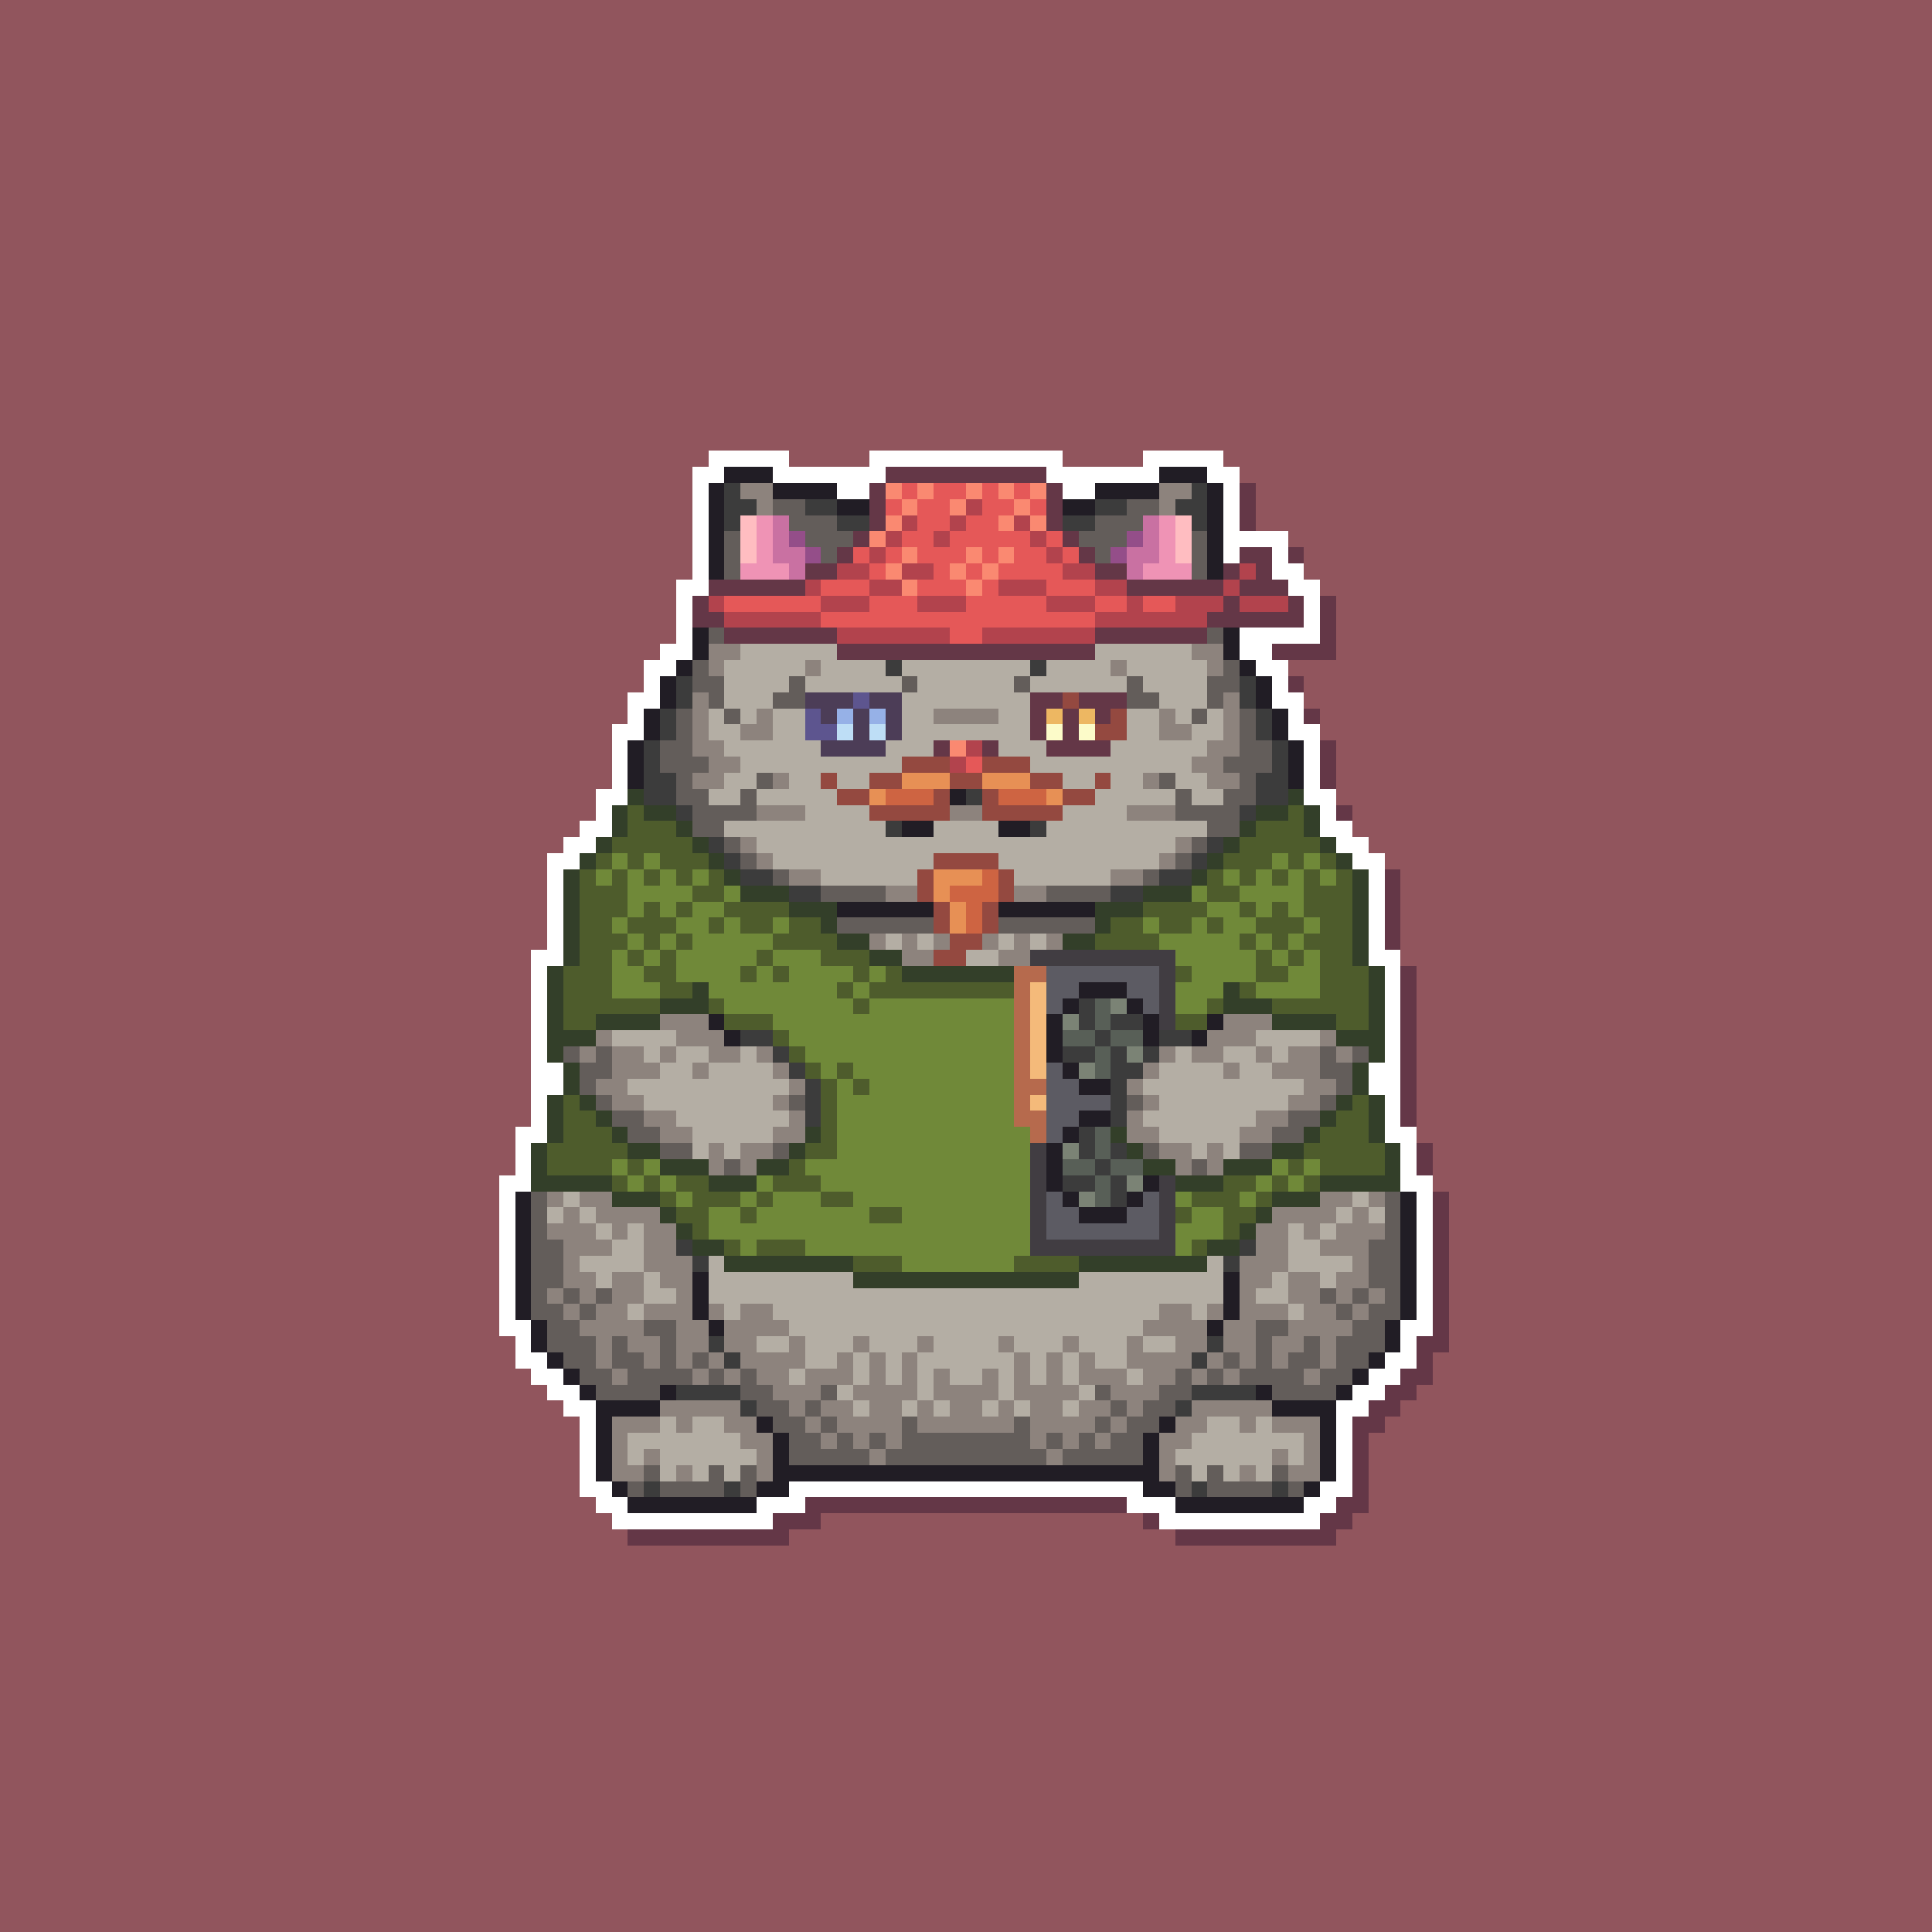<svg xmlns="http://www.w3.org/2000/svg" shape-rendering="crispEdges" viewBox="0 -0.5 120 120" style="width:100%;height:100%;transform:translate3d(0,0,0);content-visibility:visible">
  <rect x="0" y="-0.5" width="120" height="120" fill="#333333" stroke="none"/>
  <path stroke="#91555d" d="M0,0 h120 M0,1 h120 M0,2 h120 M0,3 h120 M0,4 h120 M0,5 h120 
    M0,6 h120 M0,7 h120 M0,8 h120 M0,9 h120 M0,10 h120 M0,11 h120 M0,12 h120 M0,13 h120 
    M0,14 h120 M0,15 h120 M0,16 h120 M0,17 h120 M0,18 h120 M0,19 h120 M0,20 h120 
    M0,21 h120 M0,22 h120 M0,23 h120 M0,24 h120 M0,25 h120 M0,26 h120 M0,27 h120 
    M0,28 h44 M49,28 h5 M66,28 h5 M76,28 h44 M0,29 h43 M77,29 h43 M0,30 h43 M78,30 h42 
    M0,31 h43 M78,31 h42 M0,32 h43 M78,32 h42 M0,33 h43 M80,33 h40 M0,34 h43 M81,34 h39 
    M0,35 h43 M81,35 h39 M0,36 h42 M82,36 h38 M0,37 h42 M83,37 h37 M0,38 h42 M83,38 h37 
    M0,39 h42 M83,39 h37 M0,40 h41 M83,40 h37 M0,41 h40 M80,41 h40 M0,42 h40 M81,42 h39 
    M0,43 h39 M81,43 h39 M0,44 h39 M82,44 h38 M0,45 h38 M82,45 h38 M0,46 h38 M83,46 h37 
    M0,47 h38 M83,47 h37 M0,48 h38 M83,48 h37 M0,49 h37 M83,49 h37 M0,50 h37 M84,50 h36 
    M0,51 h36 M84,51 h36 M0,52 h35 M85,52 h35 M0,53 h34 M86,53 h34 M0,54 h34 M87,54 h33 
    M0,55 h34 M87,55 h33 M0,56 h34 M87,56 h33 M0,57 h34 M87,57 h33 M0,58 h34 M87,58 h33 
    M0,59 h33 M87,59 h33 M0,60 h33 M88,60 h32 M0,61 h33 M88,61 h32 M0,62 h33 M88,62 h32 
    M0,63 h33 M88,63 h32 M0,64 h33 M88,64 h32 M0,65 h33 M88,65 h32 M0,66 h33 M88,66 h32 
    M0,67 h33 M88,67 h32 M0,68 h33 M88,68 h32 M0,69 h33 M88,69 h32 M0,70 h32 M88,70 h32 
    M0,71 h32 M89,71 h31 M0,72 h32 M89,72 h31 M0,73 h31 M89,73 h31 M0,74 h31 M90,74 h30 
    M0,75 h31 M90,75 h30 M0,76 h31 M90,76 h30 M0,77 h31 M90,77 h30 M0,78 h31 M90,78 h30 
    M0,79 h31 M90,79 h30 M0,80 h31 M90,80 h30 M0,81 h31 M90,81 h30 M0,82 h31 M90,82 h30 
    M0,83 h32 M90,83 h30 M0,84 h32 M89,84 h31 M0,85 h33 M89,85 h31 M0,86 h34 M88,86 h32 
    M0,87 h35 M87,87 h33 M0,88 h36 M86,88 h34 M0,89 h36 M85,89 h35 M0,90 h36 M85,90 h35 
    M0,91 h36 M85,91 h35 M0,92 h36 M85,92 h35 M0,93 h37 M85,93 h35 M0,94 h38 M51,94 h20 
    M84,94 h36 M0,95 h39 M49,95 h24 M83,95 h37 M0,96 h120 M0,97 h120 M0,98 h120 
    M0,99 h120 M0,100 h120 M0,101 h120 M0,102 h120 M0,103 h120 M0,104 h120 M0,105 h120 
    M0,106 h120 M0,107 h120 M0,108 h120 M0,109 h120 M0,110 h120 M0,111 h120 M0,112 h120 
    M0,113 h120 M0,114 h120 M0,115 h120 M0,116 h120 M0,117 h120 M0,118 h120 M0,119 h120"/>
  <path stroke="#ffffff" d="M44,28 h5 M54,28 h12 M71,28 h5 M43,29 h2 M48,29 h7 
    M65,29 h7 M75,29 h2 M43,30 h1 M52,30 h2 M66,30 h2 M76,30 h1 M43,31 h1 M76,31 h1 
    M43,32 h1 M76,32 h1 M43,33 h1 M76,33 h4 M43,34 h1 M76,34 h1 M79,34 h1 M43,35 h1 
    M79,35 h2 M42,36 h2 M80,36 h2 M42,37 h1 M81,37 h1 M42,38 h1 M81,38 h1 M42,39 h1 
    M77,39 h5 M41,40 h2 M77,40 h2 M40,41 h2 M78,41 h2 M40,42 h1 M79,42 h1 M39,43 h2 
    M79,43 h2 M39,44 h1 M80,44 h1 M38,45 h2 M80,45 h2 M38,46 h1 M81,46 h1 M38,47 h1 
    M81,47 h1 M38,48 h1 M81,48 h1 M37,49 h2 M81,49 h2 M37,50 h1 M82,50 h1 M36,51 h2 
    M82,51 h2 M35,52 h2 M83,52 h2 M34,53 h2 M84,53 h2 M34,54 h1 M85,54 h1 M34,55 h1 
    M85,55 h1 M34,56 h1 M85,56 h1 M34,57 h1 M85,57 h1 M34,58 h1 M85,58 h1 M33,59 h2 
    M85,59 h2 M33,60 h1 M86,60 h1 M33,61 h1 M86,61 h1 M33,62 h1 M86,62 h1 M33,63 h1 
    M86,63 h1 M33,64 h1 M86,64 h1 M33,65 h1 M86,65 h1 M33,66 h2 M85,66 h2 M33,67 h2 
    M85,67 h2 M33,68 h1 M86,68 h1 M33,69 h1 M86,69 h1 M32,70 h2 M86,70 h2 M32,71 h1 
    M87,71 h1 M32,72 h1 M87,72 h1 M31,73 h2 M87,73 h2 M31,74 h1 M88,74 h1 M31,75 h1 
    M88,75 h1 M31,76 h1 M88,76 h1 M31,77 h1 M88,77 h1 M31,78 h1 M88,78 h1 M31,79 h1 
    M88,79 h1 M31,80 h1 M88,80 h1 M31,81 h1 M88,81 h1 M31,82 h2 M87,82 h2 M32,83 h1 
    M87,83 h1 M32,84 h2 M86,84 h2 M33,85 h2 M85,85 h2 M34,86 h2 M84,86 h2 M35,87 h2 
    M83,87 h2 M36,88 h1 M83,88 h1 M36,89 h1 M83,89 h1 M36,90 h1 M83,90 h1 M36,91 h1 
    M83,91 h1 M36,92 h2 M49,92 h22 M82,92 h2 M37,93 h2 M47,93 h3 M70,93 h3 M81,93 h2 
    M38,94 h10 M72,94 h10"/>
  <path stroke="#211d25" d="M45,29 h3 M72,29 h3 M44,30 h1 M48,30 h4 M68,30 h4 M75,30 h1 
    M44,31 h1 M52,31 h2 M66,31 h2 M75,31 h1 M44,32 h1 M75,32 h1 M44,33 h1 M75,33 h1 
    M44,34 h1 M75,34 h1 M44,35 h1 M75,35 h1 M43,39 h1 M76,39 h1 M43,40 h1 M76,40 h1 
    M42,41 h1 M77,41 h1 M41,42 h1 M78,42 h1 M41,43 h1 M78,43 h1 M40,44 h1 M79,44 h1 
    M40,45 h1 M79,45 h1 M39,46 h1 M80,46 h1 M39,47 h1 M80,47 h1 M39,48 h1 M80,48 h1 
    M59,49 h1 M56,51 h2 M62,51 h2 M52,56 h6 M62,56 h6 M67,61 h3 M66,62 h1 M70,62 h1 
    M44,63 h1 M65,63 h1 M71,63 h1 M75,63 h1 M45,64 h1 M65,64 h1 M71,64 h1 M74,64 h1 
    M65,65 h1 M66,66 h1 M67,67 h2 M67,69 h2 M66,70 h1 M65,71 h1 M65,72 h1 M65,73 h1 
    M71,73 h1 M32,74 h1 M66,74 h1 M70,74 h1 M87,74 h1 M32,75 h1 M67,75 h3 M87,75 h1 
    M32,76 h1 M87,76 h1 M32,77 h1 M87,77 h1 M32,78 h1 M87,78 h1 M32,79 h1 M43,79 h1 
    M76,79 h1 M87,79 h1 M32,80 h1 M43,80 h1 M76,80 h1 M87,80 h1 M32,81 h1 M43,81 h1 
    M76,81 h1 M87,81 h1 M33,82 h1 M44,82 h1 M75,82 h1 M86,82 h1 M33,83 h1 M86,83 h1 
    M34,84 h1 M85,84 h1 M35,85 h1 M84,85 h1 M36,86 h1 M41,86 h1 M78,86 h1 M83,86 h1 
    M37,87 h4 M79,87 h4 M37,88 h1 M47,88 h1 M72,88 h1 M82,88 h1 M37,89 h1 M48,89 h1 
    M71,89 h1 M82,89 h1 M37,90 h1 M48,90 h1 M71,90 h1 M82,90 h1 M37,91 h1 M48,91 h24 
    M82,91 h1 M38,92 h1 M47,92 h2 M71,92 h2 M81,92 h1 M39,93 h8 M73,93 h8"/>
  <path stroke="#643747" d="M55,29 h10 M54,30 h1 M65,30 h1 M77,30 h1 M54,31 h1 
    M65,31 h1 M77,31 h1 M54,32 h1 M65,32 h1 M77,32 h1 M53,33 h1 M66,33 h1 M52,34 h1 
    M67,34 h1 M77,34 h2 M80,34 h1 M50,35 h2 M68,35 h2 M76,35 h1 M78,35 h1 M44,36 h6 
    M70,36 h6 M77,36 h3 M43,37 h1 M76,37 h1 M80,37 h1 M82,37 h1 M43,38 h2 M75,38 h6 
    M82,38 h1 M45,39 h7 M68,39 h7 M82,39 h1 M52,40 h16 M79,40 h4 M80,42 h1 M64,43 h2 
    M67,43 h3 M64,44 h1 M66,44 h1 M68,44 h1 M81,44 h1 M64,45 h1 M66,45 h1 M58,46 h1 
    M61,46 h1 M65,46 h4 M82,46 h1 M82,47 h1 M82,48 h1 M83,50 h1 M86,54 h1 M86,55 h1 
    M86,56 h1 M86,57 h1 M86,58 h1 M87,60 h1 M87,61 h1 M87,62 h1 M87,63 h1 M87,64 h1 
    M87,65 h1 M87,66 h1 M87,67 h1 M87,68 h1 M87,69 h1 M88,71 h1 M88,72 h1 M89,74 h1 
    M89,75 h1 M89,76 h1 M89,77 h1 M89,78 h1 M89,79 h1 M89,80 h1 M89,81 h1 M89,82 h1 
    M88,83 h2 M88,84 h1 M87,85 h2 M86,86 h2 M85,87 h2 M84,88 h2 M84,89 h1 M84,90 h1 
    M84,91 h1 M84,92 h1 M50,93 h20 M83,93 h2 M48,94 h3 M71,94 h1 M82,94 h2 M39,95 h10 
    M73,95 h10"/>
  <path stroke="#3c3c3c" d="M45,30 h1 M74,30 h1 M45,31 h2 M50,31 h2 M68,31 h2 M73,31 h2 
    M45,32 h1 M52,32 h2 M66,32 h2 M74,32 h1 M55,41 h1 M64,41 h1 M42,42 h1 M77,42 h1 
    M42,43 h1 M77,43 h1 M41,44 h1 M78,44 h1 M41,45 h1 M78,45 h1 M40,46 h1 M79,46 h1 
    M40,47 h1 M79,47 h1 M40,48 h2 M78,48 h2 M40,49 h2 M60,49 h1 M78,49 h2 M42,50 h1 
    M77,50 h1 M55,51 h1 M64,51 h1 M44,52 h1 M75,52 h1 M45,53 h1 M74,53 h1 M46,54 h2 
    M72,54 h2 M49,55 h2 M69,55 h2 M67,62 h1 M67,63 h1 M69,63 h2 M46,64 h2 M68,64 h1 
    M72,64 h2 M48,65 h1 M66,65 h2 M69,65 h1 M71,65 h1 M49,66 h1 M69,66 h2 M50,67 h1 
    M69,67 h1 M50,68 h1 M69,68 h1 M50,69 h1 M69,69 h1 M67,70 h1 M67,71 h1 M69,71 h1 
    M68,72 h1 M66,73 h2 M69,73 h1 M69,74 h1 M42,77 h1 M77,77 h1 M43,78 h1 M76,78 h1 
    M44,83 h1 M75,83 h1 M45,84 h1 M74,84 h1 M42,86 h4 M74,86 h4 M46,87 h1 M73,87 h1 
    M40,92 h1 M45,92 h1 M74,92 h1 M79,92 h1"/>
  <path stroke="#8d837d" d="M46,30 h2 M72,30 h2 M47,31 h1 M72,31 h1 M44,40 h2 M74,40 h2 
    M44,41 h1 M50,41 h1 M69,41 h1 M75,41 h1 M43,43 h1 M76,43 h1 M43,44 h1 M47,44 h1 
    M58,44 h4 M72,44 h1 M76,44 h1 M43,45 h1 M46,45 h2 M72,45 h2 M76,45 h1 M43,46 h2 
    M75,46 h2 M44,47 h2 M74,47 h2 M43,48 h2 M48,48 h1 M71,48 h1 M75,48 h2 M47,50 h3 
    M59,50 h2 M70,50 h3 M46,52 h1 M73,52 h1 M47,53 h1 M72,53 h1 M49,54 h2 M69,54 h2 
    M55,55 h2 M63,55 h2 M54,58 h1 M56,58 h1 M58,58 h1 M61,58 h1 M63,58 h1 M65,58 h1 
    M56,59 h2 M62,59 h2 M41,63 h3 M76,63 h3 M37,64 h1 M42,64 h3 M75,64 h3 M82,64 h1 
    M36,65 h1 M38,65 h2 M41,65 h1 M44,65 h2 M47,65 h1 M72,65 h1 M74,65 h2 M78,65 h1 
    M80,65 h2 M83,65 h1 M38,66 h3 M43,66 h1 M48,66 h1 M71,66 h1 M76,66 h1 M79,66 h3 
    M37,67 h2 M49,67 h1 M70,67 h1 M81,67 h2 M38,68 h2 M48,68 h1 M71,68 h1 M80,68 h2 
    M40,69 h2 M49,69 h1 M70,69 h1 M78,69 h2 M41,70 h2 M48,70 h2 M70,70 h2 M77,70 h2 
    M44,71 h1 M46,71 h2 M72,71 h2 M75,71 h1 M44,72 h1 M46,72 h1 M73,72 h1 M75,72 h1 
    M34,74 h1 M36,74 h2 M82,74 h2 M85,74 h1 M35,75 h1 M37,75 h4 M79,75 h4 M84,75 h1 
    M34,76 h3 M38,76 h1 M40,76 h2 M78,76 h2 M81,76 h1 M83,76 h3 M35,77 h3 M40,77 h2 
    M78,77 h2 M82,77 h3 M35,78 h1 M40,78 h3 M77,78 h3 M84,78 h1 M35,79 h2 M38,79 h2 
    M41,79 h2 M77,79 h2 M80,79 h2 M83,79 h2 M34,80 h1 M36,80 h1 M38,80 h2 M42,80 h1 
    M77,80 h1 M80,80 h2 M83,80 h1 M85,80 h1 M35,81 h1 M37,81 h2 M40,81 h3 M44,81 h1 
    M46,81 h2 M72,81 h2 M75,81 h1 M77,81 h3 M81,81 h2 M84,81 h1 M36,82 h4 M42,82 h2 
    M45,82 h4 M71,82 h4 M76,82 h2 M80,82 h4 M37,83 h1 M39,83 h2 M42,83 h2 M45,83 h2 
    M49,83 h1 M53,83 h1 M57,83 h1 M62,83 h1 M66,83 h1 M70,83 h1 M73,83 h2 M76,83 h2 
    M79,83 h2 M82,83 h1 M37,84 h1 M40,84 h1 M42,84 h1 M44,84 h1 M46,84 h4 M52,84 h1 
    M54,84 h1 M56,84 h1 M63,84 h1 M65,84 h1 M67,84 h1 M70,84 h4 M75,84 h1 M77,84 h1 
    M79,84 h1 M82,84 h1 M38,85 h1 M43,85 h1 M45,85 h1 M47,85 h2 M50,85 h3 M54,85 h1 
    M56,85 h1 M58,85 h1 M61,85 h1 M63,85 h1 M65,85 h1 M67,85 h3 M71,85 h2 M74,85 h1 
    M76,85 h1 M81,85 h1 M48,86 h3 M53,86 h4 M58,86 h4 M63,86 h4 M69,86 h3 M41,87 h5 
    M49,87 h1 M51,87 h2 M54,87 h2 M57,87 h1 M59,87 h2 M62,87 h1 M64,87 h2 M67,87 h2 
    M70,87 h1 M74,87 h5 M38,88 h3 M42,88 h1 M45,88 h2 M50,88 h1 M52,88 h4 M57,88 h6 
    M64,88 h4 M69,88 h1 M73,88 h2 M77,88 h1 M79,88 h3 M38,89 h1 M46,89 h2 M51,89 h1 
    M53,89 h1 M55,89 h1 M64,89 h1 M66,89 h1 M68,89 h1 M72,89 h2 M81,89 h1 M38,90 h1 
    M40,90 h1 M47,90 h1 M54,90 h1 M65,90 h1 M72,90 h1 M79,90 h1 M81,90 h1 M38,91 h2 
    M42,91 h1 M47,91 h1 M72,91 h1 M77,91 h1 M80,91 h2"/>
  <path stroke="#fa8971" d="M55,30 h1 M57,30 h1 M60,30 h1 M62,30 h1 M64,30 h1 M56,31 h1 
    M59,31 h1 M63,31 h1 M55,32 h1 M62,32 h1 M64,32 h1 M54,33 h1 M56,34 h1 M60,34 h1 
    M62,34 h1 M55,35 h1 M59,35 h1 M61,35 h1 M56,36 h1 M60,36 h1 M59,46 h1"/>
  <path stroke="#e55858" d="M56,30 h1 M58,30 h2 M61,30 h1 M63,30 h1 M55,31 h1 M57,31 h2 
    M61,31 h2 M64,31 h1 M57,32 h2 M60,32 h2 M56,33 h2 M59,33 h5 M65,33 h1 M53,34 h1 
    M55,34 h1 M57,34 h3 M61,34 h1 M63,34 h2 M66,34 h1 M54,35 h1 M58,35 h1 M60,35 h1 
    M62,35 h4 M51,36 h3 M57,36 h3 M61,36 h1 M65,36 h3 M45,37 h6 M54,37 h3 M60,37 h5 
    M68,37 h2 M71,37 h2 M51,38 h17 M59,39 h2 M60,47 h1"/>
  <path stroke="#635d5a" d="M48,31 h2 M70,31 h2 M49,32 h3 M68,32 h3 M45,33 h1 M50,33 h3 
    M67,33 h3 M74,33 h1 M45,34 h1 M51,34 h1 M68,34 h1 M74,34 h1 M45,35 h1 M74,35 h1 
    M44,39 h1 M75,39 h1 M43,41 h1 M76,41 h1 M43,42 h2 M49,42 h1 M56,42 h1 M63,42 h1 
    M70,42 h1 M75,42 h2 M44,43 h1 M48,43 h2 M70,43 h2 M75,43 h1 M42,44 h1 M45,44 h1 
    M74,44 h1 M77,44 h1 M42,45 h1 M77,45 h1 M41,46 h2 M77,46 h2 M41,47 h3 M76,47 h3 
    M42,48 h1 M47,48 h1 M72,48 h1 M77,48 h1 M42,49 h2 M46,49 h1 M73,49 h1 M76,49 h2 
    M43,50 h4 M73,50 h4 M43,51 h2 M75,51 h2 M45,52 h1 M74,52 h1 M46,53 h1 M73,53 h1 
    M48,54 h1 M71,54 h1 M51,55 h4 M65,55 h4 M52,57 h6 M62,57 h6 M35,65 h1 M37,65 h1 
    M82,65 h1 M84,65 h1 M36,66 h2 M82,66 h2 M36,67 h1 M83,67 h1 M37,68 h1 M49,68 h1 
    M70,68 h1 M82,68 h1 M38,69 h2 M80,69 h2 M39,70 h2 M79,70 h2 M41,71 h2 M48,71 h1 
    M71,71 h1 M77,71 h2 M45,72 h1 M74,72 h1 M33,74 h1 M86,74 h1 M33,75 h1 M86,75 h1 
    M33,76 h1 M86,76 h1 M33,77 h2 M85,77 h2 M33,78 h2 M85,78 h2 M33,79 h2 M85,79 h2 
    M33,80 h1 M35,80 h1 M37,80 h1 M82,80 h1 M84,80 h1 M86,80 h1 M33,81 h2 M36,81 h1 
    M83,81 h1 M85,81 h2 M34,82 h2 M40,82 h2 M78,82 h2 M84,82 h2 M34,83 h3 M38,83 h1 
    M41,83 h1 M78,83 h1 M81,83 h1 M83,83 h3 M35,84 h2 M38,84 h2 M41,84 h1 M43,84 h1 
    M76,84 h1 M78,84 h1 M80,84 h2 M83,84 h2 M36,85 h2 M39,85 h4 M44,85 h1 M46,85 h1 
    M73,85 h1 M75,85 h1 M77,85 h4 M82,85 h2 M37,86 h4 M46,86 h2 M51,86 h1 M68,86 h1 
    M72,86 h2 M79,86 h4 M47,87 h2 M50,87 h1 M69,87 h1 M71,87 h2 M48,88 h2 M51,88 h1 
    M56,88 h1 M63,88 h1 M68,88 h1 M70,88 h2 M49,89 h2 M52,89 h1 M54,89 h1 M56,89 h8 
    M65,89 h1 M67,89 h1 M69,89 h2 M49,90 h5 M55,90 h10 M66,90 h5 M40,91 h1 M44,91 h1 
    M46,91 h1 M73,91 h1 M75,91 h1 M79,91 h1 M39,92 h1 M41,92 h4 M46,92 h1 M73,92 h1 
    M75,92 h4 M80,92 h1"/>
  <path stroke="#b2434d" d="M60,31 h1 M56,32 h1 M59,32 h1 M63,32 h1 M55,33 h1 M58,33 h1 
    M64,33 h1 M54,34 h1 M65,34 h1 M52,35 h2 M56,35 h2 M66,35 h2 M77,35 h1 M50,36 h1 
    M54,36 h2 M62,36 h3 M68,36 h2 M76,36 h1 M44,37 h1 M51,37 h3 M57,37 h3 M65,37 h3 
    M70,37 h1 M73,37 h3 M77,37 h3 M45,38 h6 M68,38 h7 M52,39 h7 M61,39 h7 M60,46 h1 
    M59,47 h1"/>
  <path stroke="#ffbdc1" d="M46,32 h1 M73,32 h1 M46,33 h1 M73,33 h1 M46,34 h1 M73,34 h1"/>
  <path stroke="#ef93b5" d="M47,32 h1 M72,32 h1 M47,33 h1 M72,33 h1 M47,34 h1 M72,34 h1 
    M46,35 h3 M71,35 h3"/>
  <path stroke="#c971a2" d="M48,32 h1 M71,32 h1 M48,33 h1 M71,33 h1 M48,34 h2 M70,34 h2 
    M49,35 h1 M70,35 h1"/>
  <path stroke="#944e89" d="M49,33 h1 M70,33 h1 M50,34 h1 M69,34 h1"/>
  <path stroke="#b4aea4" d="M46,40 h6 M68,40 h6 M45,41 h5 M51,41 h4 M56,41 h8 M65,41 h4 
    M70,41 h5 M45,42 h4 M50,42 h6 M57,42 h6 M64,42 h6 M71,42 h4 M45,43 h3 M56,43 h8 
    M72,43 h3 M44,44 h1 M46,44 h1 M48,44 h2 M56,44 h2 M62,44 h2 M70,44 h2 M73,44 h1 
    M75,44 h1 M44,45 h2 M48,45 h2 M56,45 h8 M70,45 h2 M74,45 h2 M45,46 h6 M55,46 h3 
    M62,46 h3 M69,46 h6 M46,47 h10 M64,47 h10 M45,48 h2 M49,48 h2 M52,48 h2 M66,48 h2 
    M69,48 h2 M73,48 h2 M44,49 h2 M47,49 h5 M68,49 h5 M74,49 h2 M50,50 h4 M66,50 h4 
    M45,51 h10 M58,51 h4 M65,51 h10 M47,52 h26 M48,53 h10 M62,53 h10 M51,54 h6 
    M63,54 h6 M55,58 h1 M57,58 h1 M62,58 h1 M64,58 h1 M60,59 h2 M38,64 h4 M78,64 h4 
    M40,65 h1 M42,65 h2 M46,65 h1 M73,65 h1 M76,65 h2 M79,65 h1 M41,66 h2 M44,66 h4 
    M72,66 h4 M77,66 h2 M39,67 h10 M71,67 h10 M40,68 h8 M72,68 h8 M42,69 h7 M71,69 h7 
    M43,70 h5 M72,70 h5 M43,71 h1 M45,71 h1 M74,71 h1 M76,71 h1 M35,74 h1 M84,74 h1 
    M34,75 h1 M36,75 h1 M83,75 h1 M85,75 h1 M37,76 h1 M39,76 h1 M80,76 h1 M82,76 h1 
    M38,77 h2 M80,77 h2 M36,78 h4 M44,78 h1 M75,78 h1 M80,78 h4 M37,79 h1 M40,79 h1 
    M44,79 h9 M67,79 h9 M79,79 h1 M82,79 h1 M40,80 h2 M44,80 h32 M78,80 h2 M39,81 h1 
    M45,81 h1 M48,81 h24 M74,81 h1 M80,81 h1 M49,82 h22 M47,83 h2 M50,83 h3 M54,83 h3 
    M58,83 h4 M63,83 h3 M67,83 h3 M71,83 h2 M50,84 h2 M53,84 h1 M55,84 h1 M57,84 h6 
    M64,84 h1 M66,84 h1 M68,84 h2 M49,85 h1 M53,85 h1 M55,85 h1 M57,85 h1 M59,85 h2 
    M62,85 h1 M64,85 h1 M66,85 h1 M70,85 h1 M52,86 h1 M57,86 h1 M62,86 h1 M67,86 h1 
    M53,87 h1 M56,87 h1 M58,87 h1 M61,87 h1 M63,87 h1 M66,87 h1 M41,88 h1 M43,88 h2 
    M75,88 h2 M78,88 h1 M39,89 h7 M74,89 h7 M39,90 h1 M41,90 h6 M73,90 h6 M80,90 h1 
    M41,91 h1 M43,91 h1 M45,91 h1 M74,91 h1 M76,91 h1 M78,91 h1"/>
  <path stroke="#4c3d57" d="M50,43 h3 M54,43 h2 M51,44 h1 M53,44 h1 M55,44 h1 M53,45 h1 
    M55,45 h1 M51,46 h4"/>
  <path stroke="#5d558f" d="M53,43 h1 M50,44 h1 M50,45 h2"/>
  <path stroke="#944940" d="M66,43 h1 M69,44 h1 M68,45 h2 M56,47 h3 M61,47 h3 M51,48 h1 
    M54,48 h2 M59,48 h2 M64,48 h2 M68,48 h1 M52,49 h2 M58,49 h1 M61,49 h1 M66,49 h2 
    M54,50 h5 M61,50 h5 M58,53 h4 M57,54 h1 M62,54 h1 M57,55 h1 M62,55 h1 M58,56 h1 
    M61,56 h1 M58,57 h1 M61,57 h1 M59,58 h2 M58,59 h2"/>
  <path stroke="#96b1e7" d="M52,44 h1 M54,44 h1"/>
  <path stroke="#edb762" d="M65,44 h1 M67,44 h1"/>
  <path stroke="#bedef6" d="M52,45 h1 M54,45 h1"/>
  <path stroke="#fcfbc9" d="M65,45 h1 M67,45 h1"/>
  <path stroke="#e79055" d="M56,48 h3 M61,48 h3 M54,49 h1 M65,49 h1 M58,54 h3 M58,55 h1 
    M59,56 h1 M59,57 h1"/>
  <path stroke="#333f29" d="M39,49 h1 M80,49 h1 M38,50 h1 M40,50 h2 M78,50 h2 M81,50 h1 
    M38,51 h1 M42,51 h1 M77,51 h1 M81,51 h1 M37,52 h1 M43,52 h1 M76,52 h1 M82,52 h1 
    M36,53 h1 M44,53 h1 M75,53 h1 M83,53 h1 M35,54 h1 M45,54 h1 M74,54 h1 M84,54 h1 
    M35,55 h1 M46,55 h3 M71,55 h3 M84,55 h1 M35,56 h1 M49,56 h3 M68,56 h3 M84,56 h1 
    M35,57 h1 M51,57 h1 M68,57 h1 M84,57 h1 M35,58 h1 M52,58 h2 M66,58 h2 M84,58 h1 
    M35,59 h1 M54,59 h2 M84,59 h1 M34,60 h1 M56,60 h7 M85,60 h1 M34,61 h1 M43,61 h1 
    M76,61 h1 M85,61 h1 M34,62 h1 M41,62 h3 M76,62 h3 M85,62 h1 M34,63 h1 M37,63 h4 
    M79,63 h4 M85,63 h1 M34,64 h3 M83,64 h3 M34,65 h1 M85,65 h1 M35,66 h1 M84,66 h1 
    M35,67 h1 M84,67 h1 M34,68 h1 M36,68 h1 M83,68 h1 M85,68 h1 M34,69 h1 M37,69 h1 
    M82,69 h1 M85,69 h1 M34,70 h1 M38,70 h1 M50,70 h1 M69,70 h1 M81,70 h1 M85,70 h1 
    M33,71 h1 M39,71 h2 M49,71 h1 M70,71 h1 M79,71 h2 M86,71 h1 M33,72 h1 M41,72 h3 
    M47,72 h2 M71,72 h2 M76,72 h3 M86,72 h1 M33,73 h5 M44,73 h3 M73,73 h3 M82,73 h5 
    M38,74 h3 M79,74 h3 M41,75 h1 M78,75 h1 M42,76 h1 M77,76 h1 M43,77 h2 M75,77 h2 
    M45,78 h8 M67,78 h8 M53,79 h14"/>
  <path stroke="#ce6442" d="M55,49 h3 M62,49 h3 M61,54 h1 M59,55 h3 M60,56 h1 M60,57 h1"/>
  <path stroke="#4e5c2c" d="M39,50 h1 M80,50 h1 M39,51 h3 M78,51 h3 M38,52 h5 M77,52 h5 
    M37,53 h1 M39,53 h1 M41,53 h3 M76,53 h3 M80,53 h1 M82,53 h1 M36,54 h1 M38,54 h1 
    M40,54 h1 M42,54 h1 M44,54 h1 M75,54 h1 M77,54 h1 M79,54 h1 M81,54 h1 M83,54 h1 
    M36,55 h3 M43,55 h2 M75,55 h2 M81,55 h3 M36,56 h3 M40,56 h1 M42,56 h1 M45,56 h4 
    M71,56 h4 M77,56 h1 M79,56 h1 M81,56 h3 M36,57 h2 M39,57 h3 M44,57 h1 M46,57 h2 
    M49,57 h2 M69,57 h2 M72,57 h2 M75,57 h1 M78,57 h3 M82,57 h2 M36,58 h3 M40,58 h1 
    M42,58 h1 M48,58 h4 M68,58 h4 M77,58 h1 M79,58 h1 M81,58 h3 M36,59 h2 M39,59 h1 
    M41,59 h1 M47,59 h1 M51,59 h3 M78,59 h1 M80,59 h1 M82,59 h2 M35,60 h3 M40,60 h2 
    M46,60 h1 M48,60 h1 M53,60 h1 M55,60 h1 M73,60 h1 M78,60 h2 M82,60 h3 M35,61 h3 
    M41,61 h2 M52,61 h1 M54,61 h9 M77,61 h1 M82,61 h3 M35,62 h6 M44,62 h1 M53,62 h1 
    M75,62 h1 M79,62 h6 M35,63 h2 M45,63 h3 M73,63 h2 M83,63 h2 M48,64 h1 M49,65 h1 
    M50,66 h1 M52,66 h1 M51,67 h1 M53,67 h1 M35,68 h1 M51,68 h1 M84,68 h1 M35,69 h2 
    M51,69 h1 M83,69 h2 M35,70 h3 M51,70 h1 M82,70 h3 M34,71 h5 M50,71 h2 M81,71 h5 
    M34,72 h4 M39,72 h1 M49,72 h1 M80,72 h1 M82,72 h4 M38,73 h1 M40,73 h1 M42,73 h2 
    M48,73 h3 M76,73 h2 M79,73 h1 M81,73 h1 M41,74 h1 M43,74 h3 M47,74 h1 M51,74 h2 
    M74,74 h3 M78,74 h1 M42,75 h2 M46,75 h1 M54,75 h2 M73,75 h1 M76,75 h2 M43,76 h1 
    M76,76 h1 M45,77 h1 M47,77 h3 M74,77 h1 M53,78 h3 M63,78 h4"/>
  <path stroke="#708939" d="M38,53 h1 M40,53 h1 M79,53 h1 M81,53 h1 M37,54 h1 M39,54 h1 
    M41,54 h1 M43,54 h1 M76,54 h1 M78,54 h1 M80,54 h1 M82,54 h1 M39,55 h4 M45,55 h1 
    M74,55 h1 M77,55 h4 M39,56 h1 M41,56 h1 M43,56 h2 M75,56 h2 M78,56 h1 M80,56 h1 
    M38,57 h1 M42,57 h2 M45,57 h1 M48,57 h1 M71,57 h1 M74,57 h1 M76,57 h2 M81,57 h1 
    M39,58 h1 M41,58 h1 M43,58 h5 M72,58 h5 M78,58 h1 M80,58 h1 M38,59 h1 M40,59 h1 
    M42,59 h5 M48,59 h3 M73,59 h5 M79,59 h1 M81,59 h1 M38,60 h2 M42,60 h4 M47,60 h1 
    M49,60 h4 M54,60 h1 M74,60 h4 M80,60 h2 M38,61 h3 M44,61 h8 M53,61 h1 M73,61 h3 
    M78,61 h4 M45,62 h8 M54,62 h9 M73,62 h2 M48,63 h15 M49,64 h14 M50,65 h13 M51,66 h1 
    M53,66 h10 M52,67 h1 M54,67 h9 M52,68 h11 M52,69 h11 M52,70 h12 M52,71 h12 
    M38,72 h1 M40,72 h1 M50,72 h14 M79,72 h1 M81,72 h1 M39,73 h1 M41,73 h1 M47,73 h1 
    M51,73 h13 M78,73 h1 M80,73 h1 M42,74 h1 M46,74 h1 M48,74 h3 M53,74 h11 M73,74 h1 
    M77,74 h1 M44,75 h2 M47,75 h7 M56,75 h8 M74,75 h2 M44,76 h20 M73,76 h3 M46,77 h1 
    M50,77 h14 M73,77 h1 M56,78 h7"/>
  <path stroke="#413d42" d="M64,59 h9 M72,60 h1 M72,61 h1 M72,62 h1 M72,63 h1 M64,71 h1 
    M64,72 h1 M64,73 h1 M72,73 h1 M64,74 h1 M72,74 h1 M64,75 h1 M72,75 h1 M64,76 h1 
    M72,76 h1 M64,77 h9"/>
  <path stroke="#b66a4d" d="M63,60 h2 M63,61 h1 M63,62 h1 M63,63 h1 M63,64 h1 M63,65 h1 
    M63,66 h1 M63,67 h2 M63,68 h1 M63,69 h2 M64,70 h1"/>
  <path stroke="#5c5b63" d="M65,60 h7 M65,61 h2 M70,61 h2 M65,62 h1 M71,62 h1 M65,66 h1 
    M65,67 h2 M65,68 h4 M65,69 h2 M65,70 h1 M65,74 h1 M71,74 h1 M65,75 h2 M70,75 h2 
    M65,76 h7"/>
  <path stroke="#f4ba7a" d="M64,61 h1 M64,62 h1 M64,63 h1 M64,64 h1 M64,65 h1 M64,66 h1 
    M64,68 h1"/>
  <path stroke="#585f57" d="M68,62 h1 M68,63 h1 M66,64 h2 M69,64 h2 M68,65 h1 M68,66 h1 
    M68,70 h1 M68,71 h1 M66,72 h2 M69,72 h2 M68,73 h1 M68,74 h1"/>
  <path stroke="#7b8375" d="M69,62 h1 M66,63 h1 M70,65 h1 M67,66 h1 M66,71 h1 M70,73 h1 
    M67,74 h1"/>
</svg>
